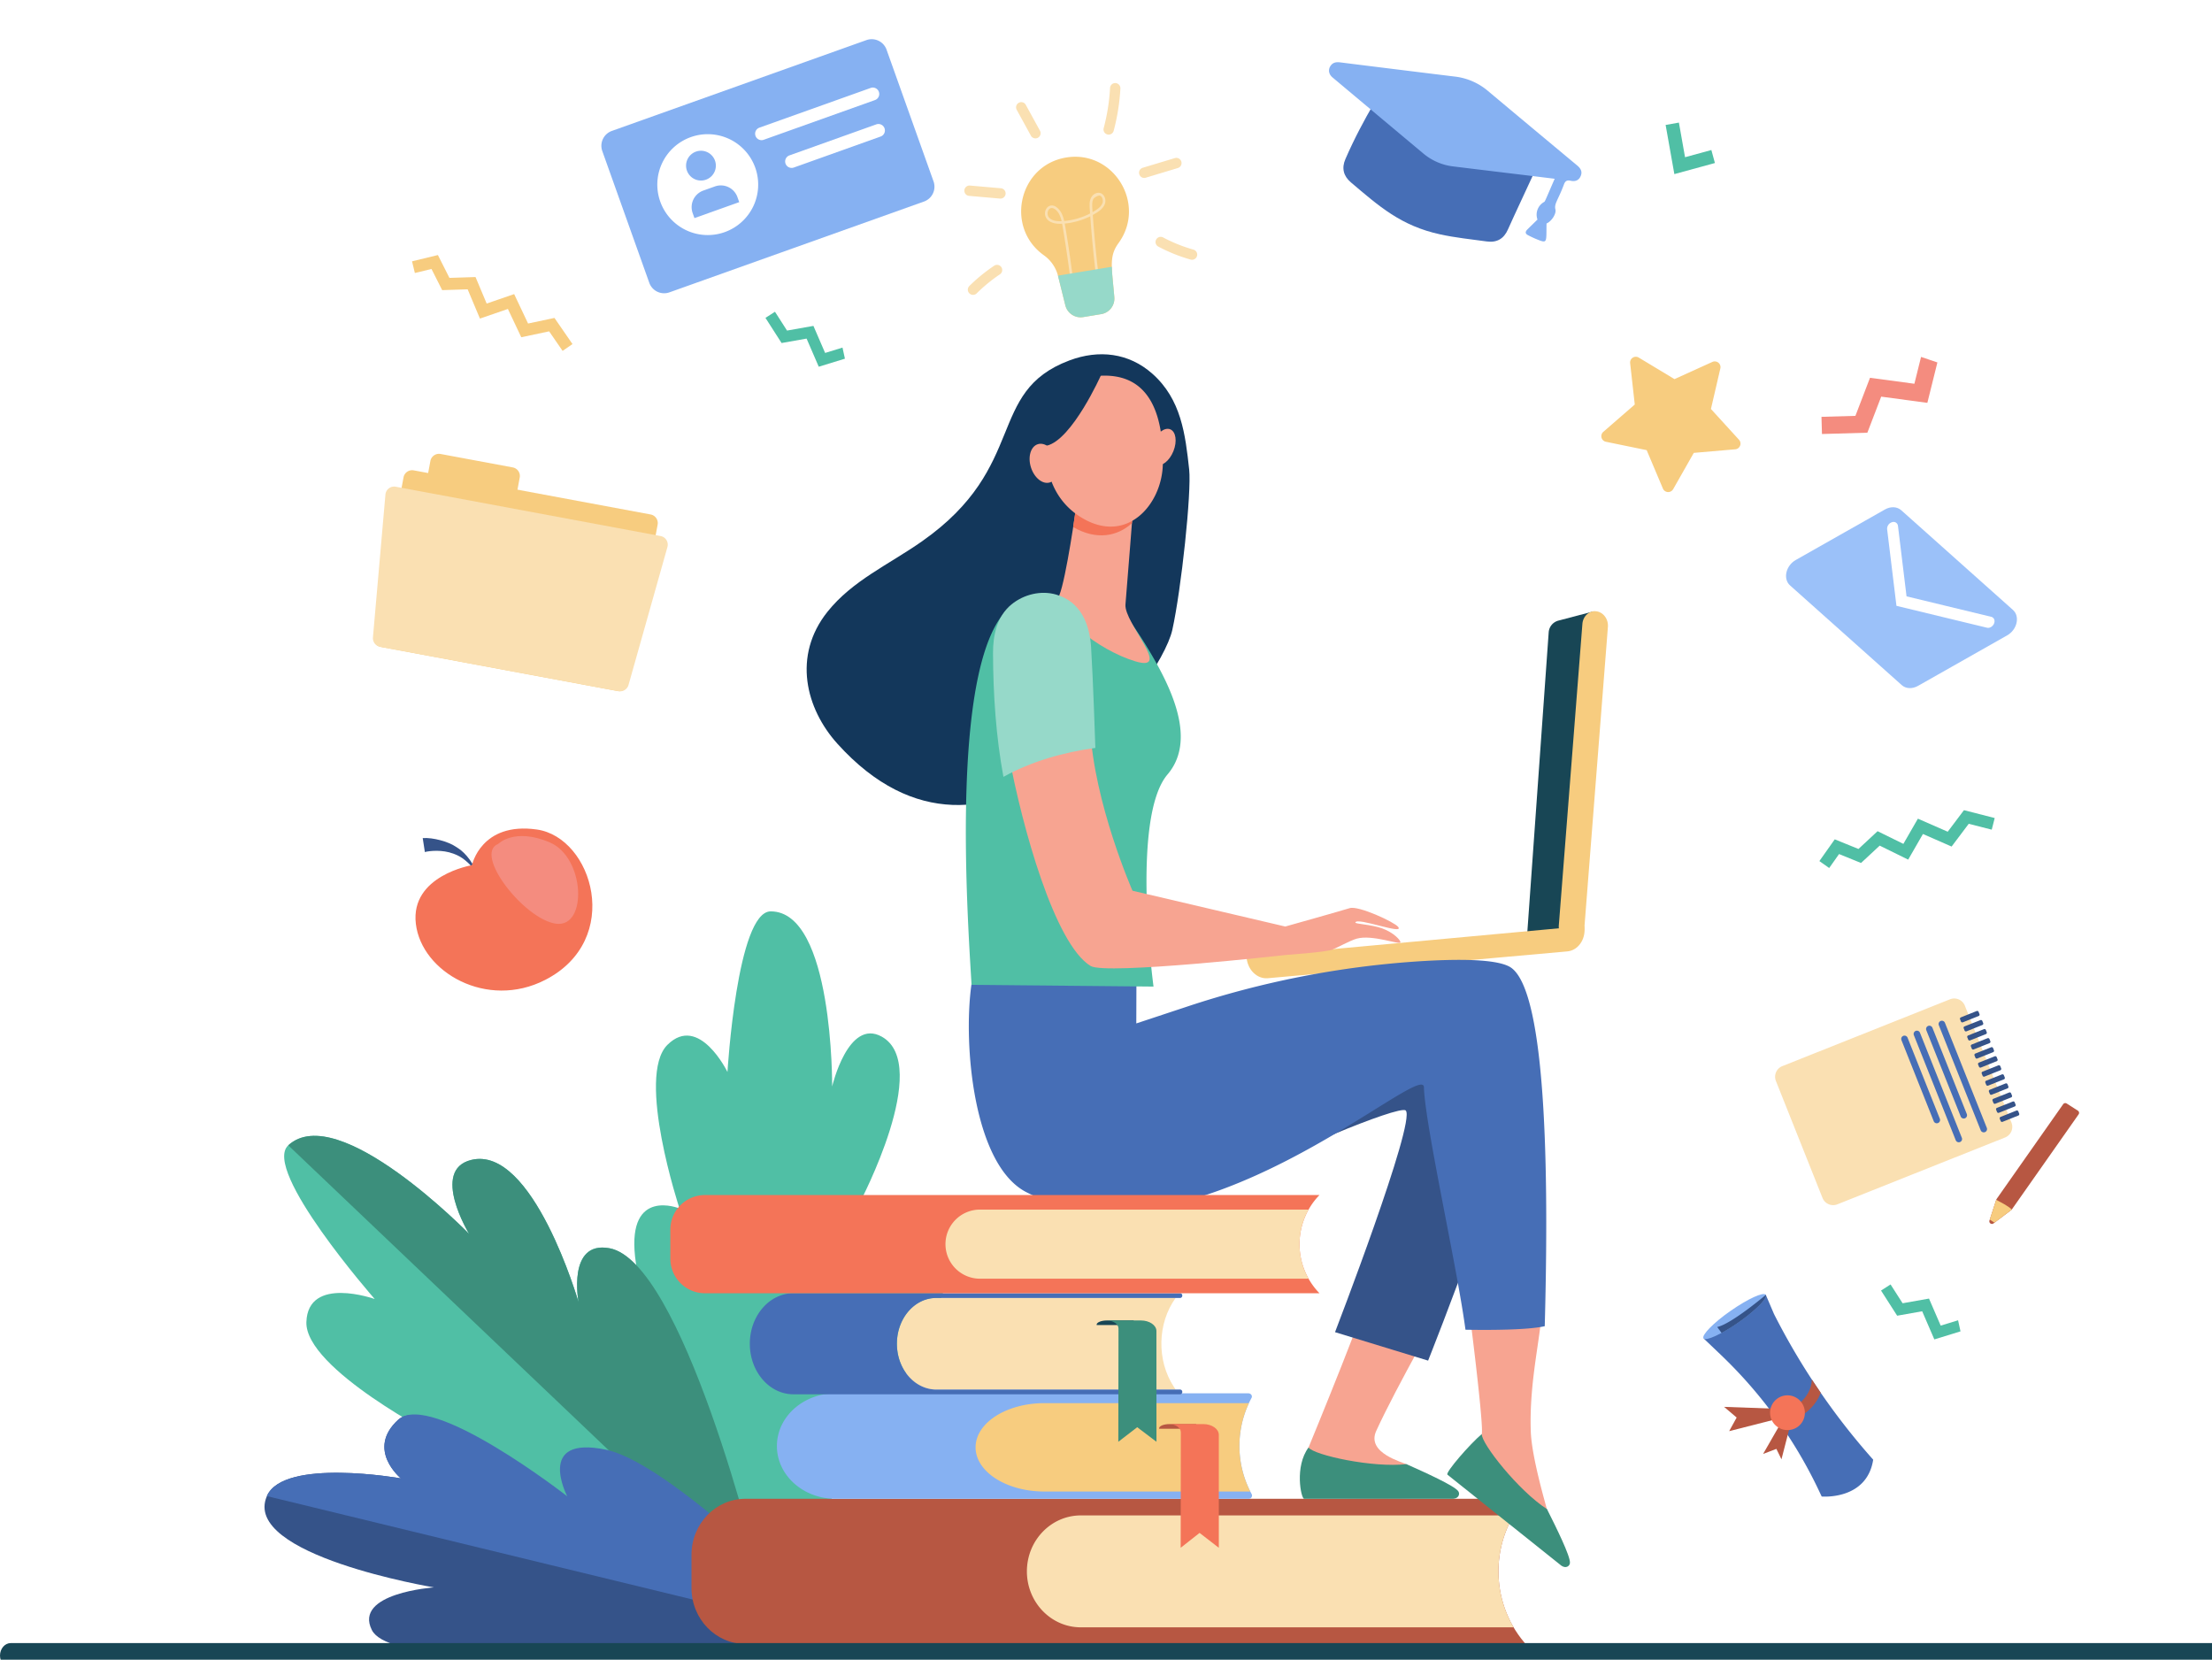 <svg id="Layer_1" data-name="Layer 1" xmlns="http://www.w3.org/2000/svg" viewBox="0 0 1782.38 1337.26"><defs><style>.cls-1{fill:#fff;}.cls-2{fill:#50bfa5;}.cls-3{fill:#3c8f7c;}.cls-4{fill:#355389;}.cls-5{fill:#466eb6;}.cls-6{fill:#f7cc7f;}.cls-7{fill:#fae0b2;}.cls-8{fill:#96d9c9;}.cls-9{fill:#f48c7f;}.cls-10{fill:#b75742;}.cls-11{fill:#86b1f2;}.cls-12{fill:#f47458;}.cls-13{fill:#184655;}.cls-14{fill:#f7a491;}.cls-15{fill:#13375b;}.cls-16{fill:#9bc1f9;}</style></defs><title>girl</title><rect class="cls-1" x="-911.7" y="-397" width="3500" height="2000"/><polygon class="cls-2" points="678.87 280.07 664.86 284.37 655.44 262.58 634.17 266.35 624.46 251.19 616.79 256.11 629.78 276.38 649.93 272.81 659.73 295.48 680.82 289 678.87 280.07"/><polygon class="cls-2" points="1577.78 1063.78 1563.77 1068.08 1554.35 1046.29 1533.08 1050.06 1523.37 1034.9 1515.7 1039.82 1528.69 1060.09 1548.85 1056.52 1558.64 1079.19 1579.73 1072.71 1577.78 1063.78"/><path class="cls-2" d="M592.5,1321.75s-74.79-253.52-80.8-309.44,35.83-38.6,35.83-38.6-35.19-106.56-9.74-131.85,48.39,21.85,48.39,21.85,7.7-129.36,34.83-129.4c50.53-.09,49.53,141.07,49.53,141.07s12.9-55.26,40-40.11c40.8,22.85-17.71,133.61-17.71,133.61s52,0,70.25,26.25C795.8,1042.16,592.5,1321.75,592.5,1321.75Z"/><path class="cls-2" d="M617,1288.2s-215.63-36.06-262.54-74.27-.48-55.43-.48-55.43S245.62,1103,246.88,1065.21s55.06-18.56,55.06-18.56S210.67,942.57,232.28,922.8C272.53,886,378,994.18,378,994.18s-31.33-51.45,1.67-59.59c49.76-12.28,86.49,114.58,86.49,114.58s-9.33-50.1,25-43.42C552.74,1017.72,617,1288.2,617,1288.2Z"/><path class="cls-3" d="M491.18,1005.75c-34.4-6.22-25,43.42-25,43.42s-36.73-126.86-86.49-114.58c-33,8.14-1.67,59.59-1.67,59.59S272.53,886,232.28,922.8l384,365.46C609.4,1253.35,548.85,1016.17,491.18,1005.75Z"/><path class="cls-4" d="M678.3,1317.94s-113.55-115.48-170.74-127.51-46.9,28.66-46.9,28.66-113.46-99.22-139.75-75.18,2.15,47.25,2.15,47.25-94.51-16.74-108,14.27C194.23,1253.09,349.66,1279,349.66,1279s-65.13,4.52-50,34.4C322.41,1358.48,678.3,1317.94,678.3,1317.94Z"/><path class="cls-5" d="M215,1205.43c13.53-31,108-14.27,108-14.27s-28.45-23.21-2.15-47.25,136.22,61.69,136.22,61.69-25.92-49.55,31.27-37.52,189.9,149.86,189.9,149.86Z"/><path class="cls-6" d="M859.09,126.91c-38.22,6.28-49.57,56.45-17.8,78.89a29.14,29.14,0,0,1,11.34,16.88L858.42,246a12.72,12.72,0,0,0,14.4,9.49l14.48-2.39a12.71,12.71,0,0,0,10.6-13.59c-2-24.1-4.5-32.83,3.34-43.58C924.14,164.51,897.32,120.61,859.09,126.91Z"/><path class="cls-7" d="M863,228.9c-2.49-20.64-6-42.44-7.17-48.62-21.91,1.21-13.58-21.88-3.47-12.49,2.88,2.67,4.24,6.3,5.14,10.28A56.57,56.57,0,0,0,878.37,172c-.35-5.09-.86-9,.57-12.21,2.14-4.92,8.38-6.26,10.91-1.46a7.63,7.63,0,0,1,.43,6c-1.46,4.07-5.89,6.76-9.74,8.86,1.15,16.41,2.75,32.95,4.76,49.23l-2.07.26c-2-16-3.56-32.29-4.71-48.43a58.79,58.79,0,0,1-20.61,5.88c1.5,7.9,4.82,29.14,7.15,48.52Zm-17.57-53.48c1.94,2.09,5.2,3,10,2.8-.83-3.51-2-6.66-4.46-8.9C845.49,164.26,842.15,171.9,845.42,175.42Zm35.43-14.8c-1.2,2.74-.74,6.24-.47,10.27,3.13-1.78,6.77-4,7.94-7.27.83-2.29-.1-5.52-2.43-6.12C885.64,157.44,881.68,158.7,880.85,160.62Z"/><path class="cls-8" d="M852.46,222.1c0,.19.12.38.17.58L858.42,246a12.72,12.72,0,0,0,14.4,9.49l14.48-2.39a12.71,12.71,0,0,0,10.6-13.59c-.9-10.72-1.88-18.4-2-24.56Z"/><path class="cls-7" d="M830.76,109.48,819.33,88.62a4.17,4.17,0,1,1,7.31-4l11.43,20.86a4.17,4.17,0,0,1-7.31,4Z"/><path class="cls-7" d="M805.77,160l-24.91-2.18a4.17,4.17,0,0,1,.73-8.31l24.91,2.18a4.17,4.17,0,1,1-.73,8.31Z"/><path class="cls-7" d="M781.07,236.33a4.17,4.17,0,0,1,0-5.89,136.37,136.37,0,0,1,20-16.33,4.17,4.17,0,1,1,4.64,6.93A127.45,127.45,0,0,0,787,236.37,4.17,4.17,0,0,1,781.07,236.33Z"/><path class="cls-7" d="M892.32,108.35a4.16,4.16,0,0,1-3-5.1,158.35,158.35,0,0,0,5.13-32.37,4.17,4.17,0,0,1,8.33.44,167.18,167.18,0,0,1-5.41,34.08A4.17,4.17,0,0,1,892.32,108.35Z"/><path class="cls-7" d="M918,140.38a4.17,4.17,0,0,1,2.78-5.2l25.9-7.8a4.17,4.17,0,1,1,2.41,8l-25.9,7.81A4.16,4.16,0,0,1,918,140.38Z"/><path class="cls-7" d="M960.52,209.3a4.45,4.45,0,0,1-1.13-.15,131.56,131.56,0,0,1-25.93-10.4,4.17,4.17,0,1,1,3.91-7.36,122.8,122.8,0,0,0,24.28,9.73,4.17,4.17,0,0,1-1.13,8.18Z"/><path class="cls-6" d="M1339.91,393.6l-13.06-30.91L1294,355.94a4.61,4.61,0,0,1-2.09-8l25.35-22-3.73-33.34a4.61,4.61,0,0,1,7-4.46l28.73,17.32,30.56-13.86a4.62,4.62,0,0,1,6.4,5.25l-7.59,32.68,22.61,24.78a4.61,4.61,0,0,1-3,7.7l-33.42,2.88-16.58,29.17A4.62,4.62,0,0,1,1339.91,393.6Z"/><polygon class="cls-9" points="1547.94 287.57 1542.57 309.2 1506.81 304.4 1495.05 335.06 1467.7 335.85 1468.1 349.69 1504.68 348.64 1515.82 319.59 1553.02 324.58 1561.11 292.02 1547.94 287.57"/><path class="cls-10" d="M1229.32,1324.59H600.67c-24,0-43.48-20.19-43.48-45.09v-26.82c0-24.9,19.47-45.09,43.48-45.09h628.65c-28.76,32.6-29.26,82.42-1.16,115.64Z"/><path class="cls-7" d="M1219.61,1221H870.93c-24,0-43.48,20.19-43.48,45.09h0c0,24.91,19.47,45.09,43.48,45.09h348.71A89.46,89.46,0,0,1,1219.61,1221Z"/><path class="cls-11" d="M1008.46,1126.33c.92-1.71-.47-3.7-2.59-3.7H673.23c-26.07,0-47.21,19-47.21,42.49h0c0,23.46,21.14,42.49,47.21,42.49H1006a2.62,2.62,0,0,0,2.6-3.72h0A81.42,81.42,0,0,1,1008.46,1126.33Z"/><path class="cls-6" d="M1006.36,1130.54H841.51c-30.6,0-55.41,15.94-55.41,35.6s24.81,35.61,55.41,35.61h165.94A81.24,81.24,0,0,1,1006.36,1130.54Z"/><path class="cls-10" d="M963.79,1147.42H942.32c-4.62,0-8.36,1.55-8.36,3.46v.31h29.83Z"/><path class="cls-12" d="M982.1,1156.1c0-4.8-5.6-8.68-12.52-8.68H942c5.24,0,9.49,2.95,9.49,6.58l-.13,93.09,15.23-12,15.51,12Z"/><path class="cls-7" d="M947.3,1119.57H753.76c-17.17,0-31.08-16.52-31.08-36.89h0c0-20.37,13.91-36.88,31.08-36.88H947.3c-14.79,20.45-15.37,50.44-1.38,71.67Z"/><path class="cls-5" d="M722.7,1082.68h0c0-20.37,14.24-36.88,31.81-36.88H951a1.8,1.8,0,0,0,1.65-1.93h0A1.79,1.79,0,0,0,951,1042H639.3c-19.39,0-35.11,18.22-35.11,40.7h0c0,22.49,15.72,40.71,35.11,40.71H951a1.79,1.79,0,0,0,1.65-1.89h0a1.79,1.79,0,0,0-1.65-1.93H754.51C736.94,1119.57,722.7,1103.05,722.7,1082.68Z"/><path class="cls-13" d="M913.51,1063.92H892c-4.62,0-8.36,1.53-8.36,3.4v.31h29.83Z"/><path class="cls-3" d="M931.82,1072.44c0-4.7-5.6-8.52-12.52-8.52H891.75c5.24,0,9.5,2.9,9.5,6.46l-.14,91.29,15.23-11.74,15.52,11.74Z"/><path class="cls-13" d="M1255.69,500.05l28.57-7.52-19.37,258.3L1230.61,752l17.29-242.54A10.47,10.47,0,0,1,1255.69,500.05Z"/><path class="cls-6" d="M1267.45,758.19a9.11,9.11,0,0,1-2,0c-5.68-.67-9.88-6.31-9.39-12.6l19-242.88c.49-6.29,5.49-10.85,11.17-10.18s9.88,6.32,9.38,12.61l-19,242.88C1276.23,753.54,1272.28,757.75,1267.45,758.19Z"/><path class="cls-6" d="M1004.48,771.13c0,.18,0,.35,0,.53h0c.89,9.88,8.55,17.28,17.1,16.51l241.3-21.6c8.55-.76,14.76-9.39,13.86-19.27,0-.42-.09-.83-.15-1.24Z"/><path class="cls-14" d="M1172.51,1032c-15.8,8.76-64.09-6.6-64.09-8-.7,13.2-54.09,142.4-54.09,142.4l.05,39.75s110,5.24,108.42-4.48-7.49-3.4-29.44-21.76c-1.95-1.63-32.76-8.78-24.42-27C1125.73,1116.18,1161.4,1054.94,1172.51,1032Z"/><path class="cls-3" d="M1050.76,1207.59l120.42,0c4.35-.44,5.36-4,3.83-6.13-3.16-4.42-26.24-14.86-41.76-21.78-27,3.15-74.52-7.24-78.87-13.4C1043,1181.63,1048.33,1207.09,1050.76,1207.59Z"/><path class="cls-4" d="M1024.34,939.25c-1.63-4.89,103.68-49.58,108.4-44.47,8.33,9-57,178.57-57,178.57l75,22.93s78-195.87,74.76-231.7-42.34-76.53-127-50.48S1024.34,939.25,1024.34,939.25Z"/><path class="cls-14" d="M1242.38,1054.29c-17.77-3.23-40.82-4.15-59.26-4.47,2.17,16.42,12.73,100.63,10.8,105.81a63.2,63.2,0,0,1-25.16,30.77s81.77,73.78,86.71,65.26-3.65-7.38-9-35.49c-.47-2.5-12.29-41.74-13-62.9C1232.06,1112.91,1241.77,1076.71,1242.38,1054.29Z"/><path class="cls-5" d="M1216.15,778.79c-11.41-6.08-41-6.3-73.59-4.19A747.26,747.26,0,0,0,956,811.22L915.6,824.6l.13-41.43s-128.56-21.51-133,10.35c-6.74,48,1.62,145.4,44.46,167.14,133.05,67.54,319.5-107.59,320.17-84.68.91,30.77,26.85,145.28,33.48,195.41,18.44.32,50.14.31,63.88-2.85C1247.36,970.33,1248.62,796.12,1216.15,778.79Z"/><path class="cls-3" d="M1166.27,1188.13l91.92,73.42c3.64,2.42,6.67.33,6.84-2.31.36-5.43-10.87-28.13-18.49-43.31-22.9-14.69-53.1-53-52.56-60.5C1184.29,1163.61,1164.71,1186.2,1166.27,1188.13Z"/><path class="cls-15" d="M958.21,378.3c-3.09-28.23-6.34-56.56-29.74-77.25-18.93-16.74-43-19.58-66.82-10.62C794.2,315.81,829,375.71,743,436.11c-26.72,18.77-56.18,31.61-76.3,56.88-28.16,35.38-17.53,77.92,8.14,106.33,122.81,135.92,259.93-47.64,269.77-91.71C951.88,474.83,960.19,396.47,958.21,378.3Z"/><path class="cls-2" d="M933.27,537a374.38,374.38,0,0,0-20.37-33.17C902.5,485.35,875.61,476,875.61,476s-9,.18-19.32.69a8.11,8.11,0,0,1-1.94,3.42c-3.88,2.91-26.12-.84-40.49,8.91-48.14,41.27-34.83,241.32-31,304.5l146.63,1.39S911,659,940.76,624C961.5,599.71,948.15,564.46,933.27,537Z"/><path class="cls-14" d="M867.17,408.32s-8,57.56-13.68,71.55,31,43.91,61.39,53-9.3-30.9-8-45.86,6.79-85.75,6.79-85.75Z"/><path class="cls-12" d="M912.09,421.55c.89-11.71,1.54-20.3,1.54-20.3l-46.46,7.07s-1.17,6.76-2.46,16.33C883.54,435.57,900.48,432.12,912.09,421.55Z"/><path class="cls-14" d="M881.74,303.18a52.75,52.75,0,0,0-29.62,21.38c-11.3,17.25-19.06,68.05,18.18,91.76s66.2-9.83,66.68-42.54S930.45,297.41,881.74,303.18Z"/><path class="cls-14" d="M945.5,363.54c-3.18,7.89-9.48,12.79-14.08,10.94s-5.75-9.75-2.57-17.64,9.48-12.79,14.08-10.94S948.68,355.65,945.5,363.54Z"/><path class="cls-15" d="M887.24,302.11s-23.35,52.36-43.86,57-20.21,31-20.21,31,.46-60.85,19.68-74.8S887.24,302.11,887.24,302.11Z"/><path class="cls-14" d="M851.53,370c2.7,8.5.23,16.87-5.52,18.7s-12.59-3.59-15.29-12.09-.23-16.88,5.52-18.71S848.83,361.52,851.53,370Z"/><path class="cls-14" d="M1113.81,748.05c-8.8-3.18-21.9-3.58-21.68-4.74.89-4.7,39.75,10.38,34.5,3.52-2.92-3.82-32-17.35-39.08-15.12-6.86,2.17-51.91,14.81-51.91,14.81l-123.1-28.85s-31.08-70.61-34.11-131.28c-25.69,3.48-43.17,9.82-65.5,22.21,10.77,58,36.94,152.06,65.86,169.71,12.17,7.42,157.46-8.89,157.46-8.89s32-2.26,37.25-4.27c4-1.53,14.19-7.28,19.75-8.86,12.63-3.57,35.14,5.41,35.21,2.93C1128.51,757.42,1122.8,751.3,1113.81,748.05Z"/><path class="cls-8" d="M879.18,521.57c-1.18-18.66-8.25-36.69-28.11-42.49-12.31-3.6-26.12-.16-36,7.88-11.71,9.56-15,24.89-14.92,39.4.12,33,2.37,67.12,8.39,99.57,22.33-12.39,48.39-19.84,74.07-23.31C882.64,602.42,880.75,546.24,879.18,521.57Z"/><path class="cls-6" d="M497.75,556.8,306.9,521.26a7.06,7.06,0,0,1-5.65-8.24l23.91-128.39a7.06,7.06,0,0,1,8.23-5.65l190.86,35.54a7.06,7.06,0,0,1,5.65,8.23L506,551.15A7.07,7.07,0,0,1,497.75,556.8Z"/><path class="cls-6" d="M406.9,410,348.81,399.2a7.07,7.07,0,0,1-5.65-8.24l3.64-19.53a7.06,7.06,0,0,1,8.23-5.65l58.1,10.82a7,7,0,0,1,5.64,8.23l-3.63,19.54A7.07,7.07,0,0,1,406.9,410Z"/><path class="cls-7" d="M506.45,551.89a7.07,7.07,0,0,1-8.09,5L306.25,521.14a7.08,7.08,0,0,1-5.74-7.56l10.06-115.09a7.06,7.06,0,0,1,8.32-6.33L532.3,431.9a7.05,7.05,0,0,1,5.5,8.86Z"/><polygon class="cls-2" points="1381.84 131.35 1349.16 140.28 1342.12 100.67 1352.82 98.77 1357.77 126.67 1378.98 120.88 1381.84 131.35"/><path class="cls-4" d="M340.62,675.28c8.18-.67,20.75,2.94,26.38,6.76.85.79,7.33,3.37,14.06,14.53l-1.51,1c-7.11-7.44-11.89-9.11-17.58-10.82-9.39-2.41-18.84-.61-19.62-.19Z"/><path class="cls-12" d="M380.3,697.09s-49.86,8.32-45.21,47.28,57.26,69.26,104.21,45.17c63.16-32.41,38.22-114.82-6.74-121.19S380.3,697.09,380.3,697.09Z"/><path class="cls-9" d="M401.46,679.94s13-13.36,41.52-1.21,30.57,68.82,5.14,65.53S381.13,688.11,401.46,679.94Z"/><path class="cls-11" d="M744.52,162.39l-205.1,73.16a12.71,12.71,0,0,1-16.24-7.7L485.32,121.73a12.71,12.71,0,0,1,7.7-16.24l205.1-73.17A12.72,12.72,0,0,1,714.36,40l37.86,106.13A12.71,12.71,0,0,1,744.52,162.39Z"/><path class="cls-1" d="M608.57,135.11a40.64,40.64,0,1,1-51.94-24.63A40.64,40.64,0,0,1,608.57,135.11Z"/><path class="cls-11" d="M576.12,129.42a12,12,0,1,1-15.32-7.26A12,12,0,0,1,576.12,129.42Z"/><path class="cls-11" d="M569.55,151.32h9.9a14.2,14.2,0,0,1,14.2,14.2v4.3a0,0,0,0,1,0,0h-38.3a0,0,0,0,1,0,0v-4.3a14.2,14.2,0,0,1,14.2-14.2Z" transform="translate(-20.55 202.35) rotate(-19.63)"/><path class="cls-1" d="M613.63,112.93a5.19,5.19,0,0,1-1.74-10.07l89.66-32a5.14,5.14,0,0,1,1.74-.31A5.19,5.19,0,0,1,705,80.64l-89.66,32A5.19,5.19,0,0,1,613.63,112.93Z"/><path class="cls-1" d="M637.83,135.28a5.19,5.19,0,0,1-1.74-10.07l70-25a5.2,5.2,0,0,1,6.63,3.14A5.18,5.18,0,0,1,709.6,110l-70,25A5.19,5.19,0,0,1,637.83,135.28Z"/><path class="cls-12" d="M1063.2,962.87H568a27.85,27.85,0,0,0-27.85,27.85v23.42A27.85,27.85,0,0,0,568,1042H1063.2l-.26-.27A56.71,56.71,0,0,1,1063.2,962.87Z"/><path class="cls-7" d="M1054.43,974.59H789.68a27.83,27.83,0,0,0-27.84,27.84h0a27.84,27.84,0,0,0,27.84,27.85h264.74A56.8,56.8,0,0,1,1054.43,974.59Z"/><path class="cls-7" d="M1468.52,965.15,1431,871a9.23,9.23,0,0,1,5.16-12l135.09-53.84a9.22,9.22,0,0,1,12,5.16l37.54,94.18a9.23,9.23,0,0,1-5.16,12l-135.08,53.84A9.23,9.23,0,0,1,1468.52,965.15Z"/><path class="cls-5" d="M1596,910.69l-33.73-84.63a2.65,2.65,0,0,1,1.48-3.44h0a2.65,2.65,0,0,1,3.44,1.48l33.73,84.63a2.64,2.64,0,0,1-1.48,3.44h0A2.65,2.65,0,0,1,1596,910.69Z"/><path class="cls-5" d="M1579.88,899.54l-27.7-69.48a2.65,2.65,0,0,1,1.48-3.44h0a2.65,2.65,0,0,1,3.45,1.48l27.69,69.48a2.66,2.66,0,0,1-1.48,3.45h0A2.64,2.64,0,0,1,1579.88,899.54Z"/><path class="cls-5" d="M1575.88,918.69l-33.73-84.63a2.65,2.65,0,0,1,1.48-3.44h0a2.64,2.64,0,0,1,3.44,1.48l33.73,84.63a2.64,2.64,0,0,1-1.48,3.44h0A2.65,2.65,0,0,1,1575.88,918.69Z"/><path class="cls-5" d="M1558.15,903.38l-26-65.32a2.65,2.65,0,0,1,1.48-3.44h0a2.65,2.65,0,0,1,3.45,1.48l26,65.32a2.65,2.65,0,0,1-1.48,3.44h0A2.65,2.65,0,0,1,1558.15,903.38Z"/><path class="cls-4" d="M1595,817l-.67-1.7a1.2,1.2,0,0,0-1.53-.71L1580,819.73a1.18,1.18,0,0,0-.61,1.56l.68,1.71a1.2,1.2,0,0,0,1.52.71l12.82-5.11A1.2,1.2,0,0,0,1595,817Z"/><path class="cls-4" d="M1598,824.32l-.68-1.7a1.18,1.18,0,0,0-1.52-.71L1582.93,827a1.19,1.19,0,0,0-.62,1.56l.68,1.71a1.2,1.2,0,0,0,1.52.71l12.83-5.11A1.2,1.2,0,0,0,1598,824.32Z"/><path class="cls-4" d="M1600.85,831.61l-.67-1.7a1.18,1.18,0,0,0-1.52-.71l-12.83,5.11a1.18,1.18,0,0,0-.61,1.56l.68,1.71a1.2,1.2,0,0,0,1.52.71l12.82-5.12A1.17,1.17,0,0,0,1600.85,831.61Z"/><path class="cls-4" d="M1603.76,838.9l-.68-1.7a1.18,1.18,0,0,0-1.52-.71l-12.82,5.11a1.19,1.19,0,0,0-.62,1.56l.68,1.71a1.18,1.18,0,0,0,1.52.7l12.82-5.11A1.18,1.18,0,0,0,1603.76,838.9Z"/><path class="cls-4" d="M1606.67,846.19l-.68-1.7a1.18,1.18,0,0,0-1.52-.71l-12.83,5.11a1.18,1.18,0,0,0-.61,1.56l.68,1.7a1.18,1.18,0,0,0,1.52.71l12.82-5.11A1.19,1.19,0,0,0,1606.67,846.19Z"/><path class="cls-4" d="M1609.57,853.48l-.68-1.7a1.18,1.18,0,0,0-1.52-.71l-12.82,5.11a1.19,1.19,0,0,0-.62,1.56l.68,1.7a1.19,1.19,0,0,0,1.53.71L1609,855A1.18,1.18,0,0,0,1609.57,853.48Z"/><path class="cls-4" d="M1612.48,860.77l-.68-1.7a1.18,1.18,0,0,0-1.52-.71l-12.82,5.11a1.19,1.19,0,0,0-.62,1.56l.68,1.7a1.18,1.18,0,0,0,1.52.71l12.82-5.11A1.19,1.19,0,0,0,1612.48,860.77Z"/><path class="cls-4" d="M1615.38,868.06l-.68-1.7a1.18,1.18,0,0,0-1.52-.71l-12.82,5.11a1.18,1.18,0,0,0-.61,1.56l.67,1.7a1.19,1.19,0,0,0,1.53.71l12.82-5.11A1.18,1.18,0,0,0,1615.38,868.06Z"/><path class="cls-4" d="M1618.29,875.35l-.68-1.7a1.18,1.18,0,0,0-1.52-.71l-12.82,5.11a1.19,1.19,0,0,0-.62,1.56l.68,1.7a1.18,1.18,0,0,0,1.52.71l12.82-5.11A1.19,1.19,0,0,0,1618.29,875.35Z"/><path class="cls-4" d="M1621.19,882.64l-.68-1.7a1.18,1.18,0,0,0-1.52-.71l-12.82,5.11a1.18,1.18,0,0,0-.61,1.56l.68,1.7a1.18,1.18,0,0,0,1.52.71l12.82-5.11A1.18,1.18,0,0,0,1621.19,882.64Z"/><path class="cls-4" d="M1624.1,889.93l-.68-1.71a1.18,1.18,0,0,0-1.52-.7l-12.82,5.11a1.19,1.19,0,0,0-.62,1.56l.68,1.7a1.18,1.18,0,0,0,1.52.71l12.82-5.11A1.19,1.19,0,0,0,1624.1,889.93Z"/><path class="cls-4" d="M1627,897.22l-.67-1.71a1.21,1.21,0,0,0-1.53-.71L1612,899.92a1.18,1.18,0,0,0-.61,1.56l.68,1.7a1.18,1.18,0,0,0,1.52.71l12.82-5.11A1.18,1.18,0,0,0,1627,897.22Z"/><path class="cls-10" d="M1662.42,889.72l-53.61,76.34a2.26,2.26,0,0,0-.28.56l-5.46,16.77a2.1,2.1,0,0,0,3.26,2.33l14.35-10.82a2,2,0,0,0,.45-.47l53.75-76.54a2.09,2.09,0,0,0-.58-3l-9-5.77A2.11,2.11,0,0,0,1662.42,889.72Z"/><path class="cls-6" d="M1621.08,974.51l-.14.19-13.84,10.44-3.78-2.53,5.18-15.9C1612.56,968.93,1617.42,971.21,1621.08,974.51Z"/><path class="cls-5" d="M1119.28,63.25c7.72,6.16,21.14,26,38.27,39.89,10,8.14,17.73,6.07,30.52,7.62,60.69,7.33,44.24,19.74,51.52,21-2.07,4.76-21,44.95-24.5,53.07-3.26,7.49-8.9,10.85-17.06,9.72-12.55-1.74-25.21-3-37.56-5.71-31.67-6.87-49.3-22.71-72-41.94-6-5.11-7.51-11.47-4.39-18.69C1098.62,94.59,1117.7,66.34,1119.28,63.25Z"/><path class="cls-11" d="M1246.17,180.06c-.28,13.22.74,15.87-4.94,13.87a79.83,79.83,0,0,1-10-4.45c-2.28-1.17-2.37-2.72-.52-4.58,2.7-2.71,5.46-5.34,8.16-8a11.7,11.7,0,0,1,5.13-14.06c1-.58.27.65,8.72-18.8-27.94-3.45-47.66-5.76-81.76-9.95a45.85,45.85,0,0,1-24.27-10.57q-36.52-30.55-73-61.15c-3.3-2.76-3.71-6.82-1.09-9.94,2-2.38,4.66-2.5,7.51-2.14,7.79,1,84.08,10.45,91.82,11.36a50.16,50.16,0,0,1,27,11.61q35.88,30.06,71.86,60c3.29,2.74,4.18,5.26,3,8.31-1.27,3.35-4,5-8.23,4.05-3-.65-4.36.26-5.4,3.06-4.7,12.64-8,15.44-6.84,20.06C1254.23,172.34,1250,178.51,1246.17,180.06Z"/><path class="cls-5" d="M1372.73,1078.39l13.91,13.26a369.84,369.84,0,0,1,79.11,109.62l2.13,4.51s36.4,3.22,41.49-29.69h0a550.08,550.08,0,0,1-79.94-117.41l-6.58-15.39Z"/><path class="cls-11" d="M1422.82,1043.25c1.79,2.56-8,12.46-21.81,22.1s-26.56,15.51-28.35,13,8-12.58,21.88-22.22S1421,1040.68,1422.82,1043.25Z"/><path class="cls-4" d="M1422.88,1043.34l-.05,0s-27.71,23.46-39.14,25.85l3.53,4.8a144.08,144.08,0,0,0,13.79-8.59C1414.68,1055.82,1424.38,1046,1422.88,1043.34Z"/><path class="cls-10" d="M1459.9,1111.45c0,4-1.49,21.5-30.53,28.78q2.87,3.9,5.63,7.88c18.38-5.44,26.65-14.87,30.36-22.06.59-1.13,1.3-2.66,1.77-3.84Q1463.46,1116.87,1459.9,1111.45Z"/><polygon class="cls-10" points="1431.97 1135.07 1389.23 1133.54 1399.36 1142.14 1393.31 1153.12 1433.76 1142.81 1431.97 1135.07"/><polygon class="cls-10" points="1435.87 1145.01 1420.68 1171.46 1431.36 1167.4 1435.47 1175.8 1442.61 1147.98 1435.87 1145.01"/><path class="cls-12" d="M1441.66,1152.18a14,14,0,1,1,12.6-15A13.83,13.83,0,0,1,1441.66,1152.18Z"/><path class="cls-16" d="M1532.38,552l-90-80.31c-5.85-5.22-3.41-16,4.66-20.52l71.82-40.68c4.6-2.6,9.78-2.36,13.12.62l90,80.31c5.85,5.22,3.41,15.95-4.66,20.52l-71.83,40.68C1540.89,555.23,1535.71,555,1532.38,552Z"/><path class="cls-1" d="M1528.12,488.13l-7.51-61.71a5.55,5.55,0,0,1,3.85-5.64,3.57,3.57,0,0,1,4.88,2.92l6.91,56.78,68.24,16.5c2.23.54,3.26,2.94,2.29,5.36s-3.55,4-5.78,3.41Z"/><path class="cls-13" d="M8.72,1323.85c-4.81,0-8.72,4.52-8.72,10.1s3.91,10.09,9.76,3.31H1782.38c2.27,0,4.11-3,4.13-6.66h0c0-3.72-1.84-6.75-4.13-6.75Z"/><polygon class="cls-6" points="352.85 205.49 362.15 223.9 383.17 223.22 392.14 244.58 414.3 236.96 425.51 260.67 446.78 256.17 461.3 277.22 453.33 282.71 442.48 266.97 420.03 271.73 409.25 248.93 386.72 256.69 376.82 233.11 356.3 233.77 347.68 216.71 334.29 219.97 332 210.56 352.85 205.49"/><polygon class="cls-2" points="1478.4 676.27 1497.51 684.03 1512.91 669.71 1533.7 679.93 1545.4 659.62 1569.43 670.14 1582.51 652.77 1607.29 659.11 1604.89 668.48 1586.36 663.75 1572.56 682.08 1549.46 671.97 1537.57 692.62 1514.62 681.34 1499.58 695.32 1481.87 688.13 1473.92 699.38 1466.02 693.79 1478.4 676.27"/></svg>